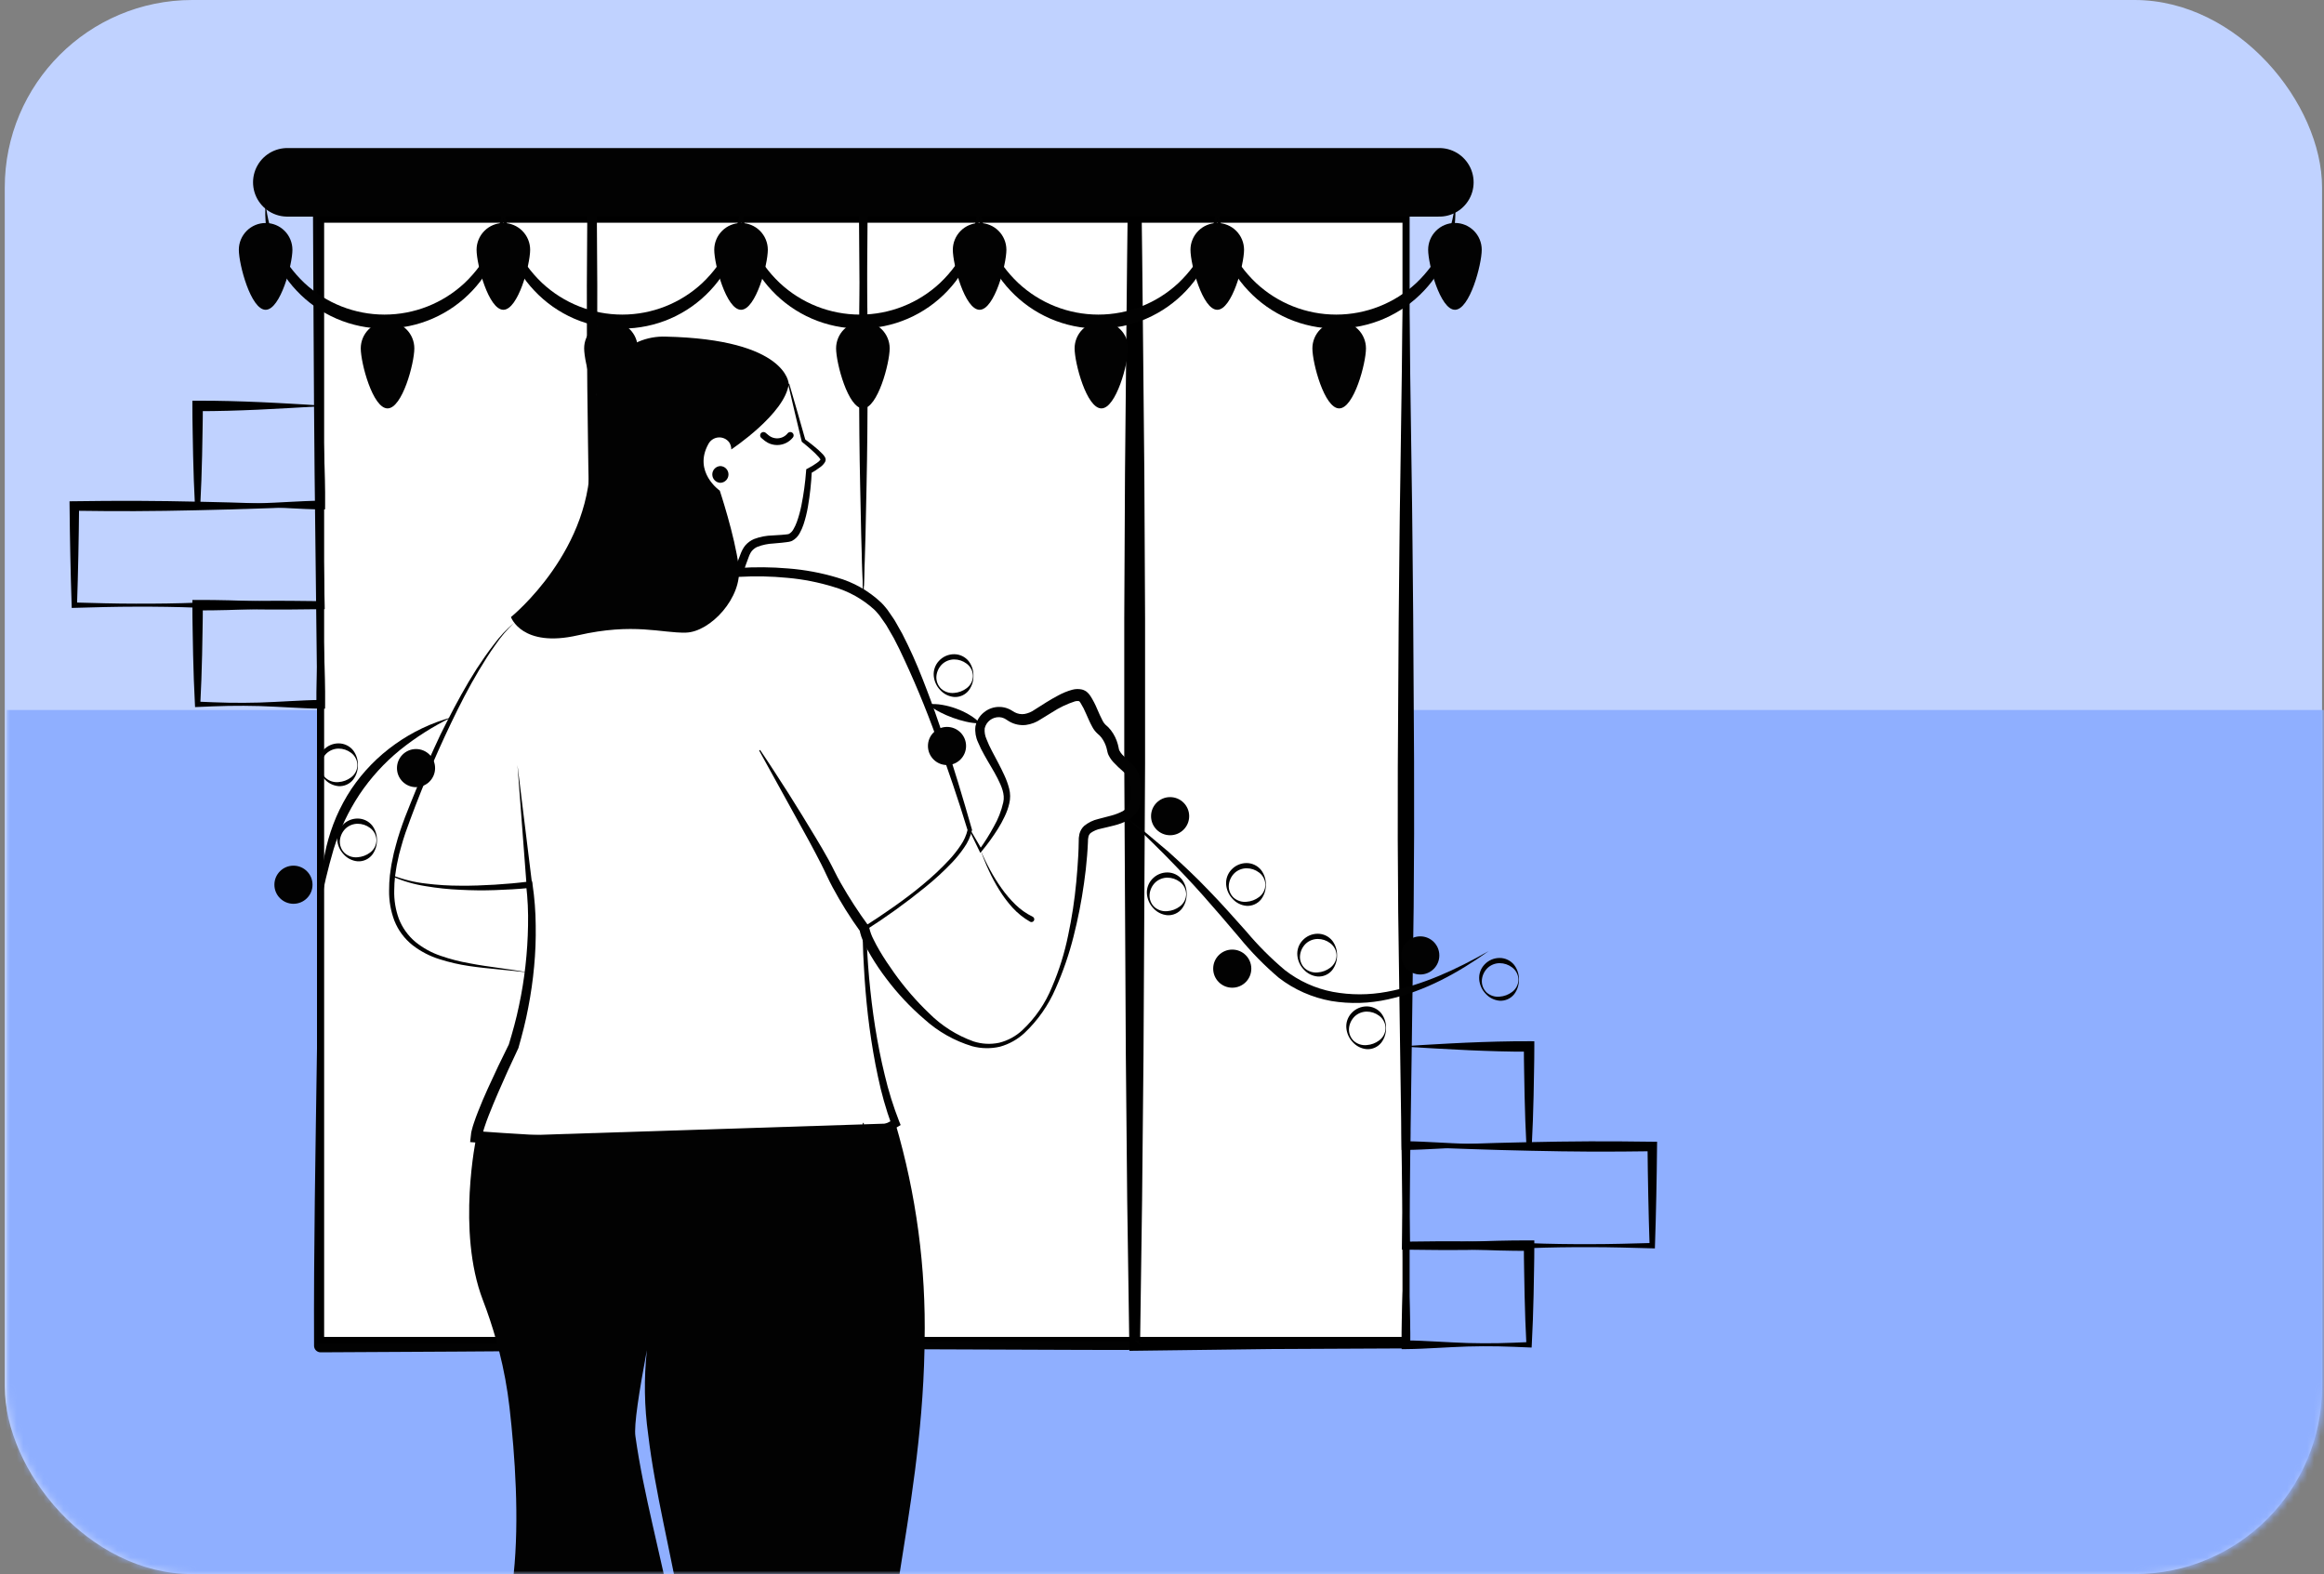 <svg width="347" height="235" viewBox="0 0 347 235" fill="none" xmlns="http://www.w3.org/2000/svg">
<rect x="0" y="0" width="347" height="235" fill="#808080" stroke="none"/>
<rect x="0.711" width="346" height="235" rx="28" fill="#C0D2FF"/>
<mask id="mask0_4697_21636" style="mask-type:alpha" maskUnits="userSpaceOnUse" x="0" y="0" width="347" height="235">
<rect x="0.996" width="346" height="235" rx="28" fill="#5906FF"/>
</mask>
<g mask="url(#mask0_4697_21636)">
<rect x="0.998" y="106" width="346" height="129" fill="#8FAFFF"/>
<path d="M88.732 182.534V182.592C88.761 184.106 88.79 185.627 88.827 187.14C88.9 190.138 88.944 193.143 88.981 196.141C88.586 195.87 88.191 195.593 87.811 195.3C87.847 192.58 87.891 189.86 87.957 187.14C87.993 185.517 88.03 183.901 88.059 182.278V182.241C88.125 179.28 88.191 176.326 88.278 173.365C88.282 173.336 88.296 173.309 88.317 173.289C88.338 173.269 88.366 173.257 88.396 173.255C88.423 173.258 88.449 173.27 88.468 173.29C88.487 173.311 88.498 173.337 88.498 173.365C88.593 176.421 88.671 179.478 88.732 182.534Z" fill="#020202"/>
<path d="M89.431 27.225L89.424 27.89L89.285 43.142C89.248 48.443 89.185 53.749 89.095 59.06C89.066 61.012 89.044 62.964 89.007 64.916C89 65.618 88.993 66.313 88.978 67.015C88.956 68.565 88.929 70.115 88.897 71.665C88.89 72.243 88.883 72.813 88.868 73.391C88.864 73.592 88.859 73.793 88.855 73.994C88.759 79.624 88.639 85.256 88.495 90.888C88.495 90.916 88.483 90.944 88.463 90.964C88.442 90.985 88.415 90.996 88.386 90.997C88.358 90.994 88.332 90.981 88.312 90.962C88.292 90.942 88.279 90.915 88.276 90.888C88.13 85.287 88.02 79.679 87.918 74.078C87.91 73.851 87.91 73.617 87.903 73.391C87.859 70.824 87.815 68.265 87.779 65.699C87.757 64.419 87.742 63.132 87.728 61.853C87.713 60.924 87.698 59.988 87.684 59.06C87.589 53.751 87.523 48.446 87.486 43.142L87.347 28.278C80.942 28.351 74.537 28.343 68.132 28.387H49.027C48.947 42.477 48.917 56.559 48.778 70.649L48.274 114.073C48.186 128.543 48.171 143.02 48.435 157.49C48.632 171.645 48.91 185.786 48.859 199.941L68.132 200.044L74.091 200.087L78.259 200.117L87.618 200.248H87.742C87.757 199.422 87.764 198.596 87.771 197.77C87.962 197.916 88.152 198.062 88.342 198.201C88.561 198.355 88.781 198.515 89.007 198.662C89.022 199.415 89.029 200.161 89.043 200.914C89.045 200.999 89.03 201.083 88.999 201.162C88.968 201.241 88.921 201.314 88.862 201.375C88.803 201.436 88.733 201.485 88.654 201.519C88.576 201.552 88.493 201.57 88.407 201.572H88.386L87.991 201.579L78.259 201.711L74.537 201.74L68.132 201.784L47.872 201.894C47.614 201.894 47.367 201.793 47.183 201.613C46.999 201.432 46.895 201.186 46.892 200.928V200.914C46.826 186.437 47.111 171.967 47.316 157.49C47.579 143.02 47.564 128.543 47.477 114.073L46.972 70.649C46.826 56.172 46.804 41.702 46.709 27.225C46.708 26.918 46.828 26.624 47.043 26.406C47.258 26.188 47.551 26.065 47.857 26.062H47.872L68.132 26.069C74.881 26.106 81.637 26.099 88.386 26.179H88.408C88.68 26.186 88.94 26.3 89.131 26.495C89.322 26.69 89.43 26.951 89.431 27.224V27.225Z" fill="#020202"/>
<path d="M209.941 32.718H47.865V200.125H209.941V32.718Z" fill="white" stroke="black" stroke-width="1.066"/>
<path d="M128.835 87.465C128.631 82.445 128.516 77.425 128.429 72.404C128.318 67.384 128.288 62.364 128.263 57.344C128.237 52.324 128.261 47.304 128.388 42.284C128.476 37.264 128.626 32.244 128.668 27.224L128.908 27.464C125.533 27.435 122.157 27.448 118.782 27.477C115.406 27.482 112.031 27.561 108.655 27.613L98.528 27.795L88.402 27.906L89.085 27.224L89.181 42.613C89.196 47.743 89.161 52.873 89.111 58.002C89.032 63.132 89.002 68.262 88.884 73.392C88.782 78.521 88.663 83.651 88.475 88.781C88.475 88.8 88.467 88.819 88.454 88.832C88.44 88.846 88.421 88.854 88.402 88.854C88.382 88.854 88.364 88.846 88.35 88.832C88.336 88.819 88.329 88.8 88.329 88.781C88.14 83.651 88.021 78.521 87.92 73.392C87.801 68.262 87.771 63.132 87.693 58.002C87.643 52.873 87.608 47.743 87.623 42.613L87.719 27.224V27.212C87.72 27.033 87.793 26.862 87.92 26.736C88.047 26.61 88.22 26.54 88.399 26.541H88.402L98.528 26.652L108.655 26.834C112.031 26.887 115.406 26.966 118.782 26.971C122.157 27 125.533 27.012 128.908 26.983C128.94 26.983 128.971 26.989 129 27C129.029 27.012 129.055 27.03 129.078 27.052C129.1 27.073 129.118 27.1 129.13 27.128C129.142 27.157 129.149 27.188 129.149 27.22V27.224C129.191 32.244 129.341 37.264 129.429 42.284C129.556 47.304 129.58 52.324 129.554 57.344C129.529 62.364 129.499 67.384 129.388 72.404C129.301 77.425 129.186 82.445 128.982 87.465C128.981 87.484 128.973 87.502 128.959 87.515C128.946 87.528 128.927 87.535 128.908 87.535C128.889 87.535 128.871 87.528 128.858 87.515C128.844 87.502 128.836 87.484 128.835 87.465L128.835 87.465Z" fill="#020202"/>
<path d="M93.373 201.195L92.489 200.779L91.641 200.289L91.377 200.142C90.639 200.135 89.9 200.135 89.162 200.142C89.155 199.682 89.155 199.221 89.147 198.761C89.102 198.731 89.058 198.7 89.016 198.665C88.789 198.519 88.57 198.358 88.35 198.205C88.16 198.066 87.97 197.92 87.78 197.773C87.734 197.745 87.69 197.714 87.648 197.678C87.641 198.541 87.641 199.397 87.626 200.252C87.626 200.472 87.619 200.698 87.619 200.918V200.925C87.62 201.058 87.655 201.189 87.722 201.304C87.788 201.42 87.884 201.516 87.999 201.583C88.114 201.653 88.245 201.691 88.38 201.693H88.394C90.398 201.707 92.394 201.7 94.397 201.678V201.671L93.373 201.195ZM88.986 196.143C89.027 196.177 89.071 196.207 89.118 196.231C89.111 195.814 89.103 195.405 89.096 194.988L88.965 189.058C88.899 186.901 88.826 184.751 88.738 182.594V182.536C88.665 180.759 88.577 178.968 88.467 177.191C88.467 177.183 88.466 177.174 88.462 177.166C88.459 177.158 88.454 177.151 88.448 177.145C88.442 177.138 88.435 177.134 88.427 177.13C88.419 177.127 88.41 177.125 88.401 177.125C88.382 177.124 88.363 177.13 88.348 177.142C88.333 177.154 88.323 177.172 88.321 177.191C88.219 178.873 88.131 180.562 88.065 182.243V182.28C87.97 184.539 87.897 186.799 87.824 189.058L87.692 194.988C87.692 195.061 87.692 195.134 87.685 195.207C87.729 195.236 87.773 195.273 87.817 195.302C88.197 195.595 88.592 195.872 88.986 196.143V196.143Z" fill="#020202"/>
<path d="M129.517 192.699L129.363 197.123L129.246 200.398L129.239 200.727L129.232 200.917V200.939C129.228 201.02 129.193 201.097 129.135 201.152C129.076 201.208 128.998 201.239 128.917 201.239C128.8 201.232 128.683 201.232 128.566 201.232C126.694 201.166 124.815 201.137 122.944 201.137C118.184 201.137 113.424 201.305 108.657 201.466C105.286 201.546 101.91 201.602 98.53 201.634L96.6 201.656C96.607 201.524 96.629 201.393 96.644 201.261C96.775 200.903 96.914 200.545 97.06 200.186C97.55 200.186 98.04 200.194 98.53 200.201C101.908 200.23 105.283 200.286 108.657 200.369C115.252 200.588 121.832 200.822 128.427 200.61C128.481 200.612 128.535 200.609 128.588 200.603L128.464 197.086L128.31 192.699C128.245 189.957 128.252 187.223 128.281 184.481C128.34 179.099 128.471 173.703 128.83 168.322C128.83 168.227 128.837 168.139 128.844 168.044C128.844 168.035 128.846 168.026 128.85 168.017C128.854 168.009 128.86 168.002 128.866 167.995C128.873 167.989 128.881 167.984 128.89 167.982C128.899 167.979 128.908 167.977 128.917 167.978C128.934 167.979 128.95 167.985 128.964 167.995C128.977 168.006 128.986 168.02 128.99 168.037V168.044C129.349 173.521 129.488 179.004 129.546 184.481C129.575 187.223 129.583 189.957 129.517 192.699Z" fill="#020202"/>
<path d="M128.971 167.705L129.228 184.295L129.385 200.885L128.898 200.398C135.65 200.32 142.403 200.318 149.155 200.288C155.908 200.274 162.66 200.211 169.412 200.239L168.766 200.885C168.77 186.41 168.949 171.936 169.084 157.461L169.19 135.749L169.121 114.037L168.794 70.613L168.639 27.189L169.412 27.961L149.155 27.935C142.403 27.931 135.651 27.908 128.898 27.866L129.575 27.189L129.354 57.657L129.191 72.891L128.971 88.124C128.971 88.144 128.964 88.162 128.95 88.176C128.936 88.19 128.917 88.197 128.898 88.197C128.879 88.197 128.86 88.19 128.846 88.176C128.833 88.162 128.825 88.144 128.825 88.124L128.605 72.89L128.442 57.657L128.221 27.189C128.22 27.1 128.237 27.013 128.27 26.931C128.303 26.849 128.352 26.775 128.414 26.712C128.476 26.649 128.55 26.599 128.631 26.564C128.713 26.53 128.8 26.512 128.888 26.511L128.898 26.511C135.65 26.458 142.403 26.435 149.155 26.442L169.412 26.416C169.513 26.416 169.613 26.435 169.707 26.474C169.801 26.512 169.886 26.568 169.957 26.64C170.029 26.711 170.086 26.796 170.125 26.889C170.164 26.982 170.184 27.082 170.185 27.183V27.189L170.031 70.613L169.703 114.037L169.634 135.749L169.74 157.461C169.875 171.936 170.055 186.41 170.058 200.885C170.058 201.057 169.99 201.221 169.869 201.342C169.748 201.463 169.584 201.532 169.412 201.532C162.66 201.559 155.907 201.496 149.155 201.483C142.403 201.453 135.65 201.45 128.898 201.372L128.888 201.372C128.825 201.372 128.762 201.358 128.704 201.334C128.646 201.309 128.593 201.273 128.549 201.228C128.504 201.182 128.469 201.129 128.446 201.07C128.422 201.011 128.41 200.948 128.411 200.885L128.569 184.295L128.825 167.705C128.825 167.685 128.833 167.667 128.846 167.653C128.86 167.639 128.879 167.632 128.898 167.632C128.917 167.632 128.936 167.639 128.95 167.653C128.964 167.667 128.971 167.685 128.971 167.705L128.971 167.705Z" fill="#020202"/>
<path d="M210.356 70.329L210.203 48.679L209.983 27.139L170.04 26.715L169.425 26.707C169.363 26.707 169.301 26.72 169.243 26.743C169.186 26.767 169.133 26.802 169.089 26.846C169.045 26.891 169.01 26.943 168.986 27.001C168.962 27.058 168.95 27.12 168.95 27.183V27.483L168.943 27.965L168.775 59.354V60.041L168.709 70.614L168.65 114.038L168.767 157.462L168.899 178.418V178.703L169.023 200.243L169.031 200.638V200.894C169.03 200.946 169.04 200.997 169.06 201.045C169.08 201.093 169.109 201.137 169.146 201.174C169.182 201.21 169.226 201.239 169.274 201.259C169.322 201.279 169.374 201.289 169.425 201.289H169.93L189.679 201.157L209.932 201.113C209.992 201.113 210.05 201.089 210.092 201.046C210.135 201.004 210.159 200.947 210.159 200.886C210.173 186.402 210.242 171.901 210.364 157.382L210.51 135.579L210.539 113.79L210.356 70.329ZM209.713 200.887V200.66H209.486L189.679 200.616L170.237 200.492H170.076L169.857 200.484H169.828V200.886L169.426 200.484H169.828V200.462L169.835 200.068L169.959 178.703V178.418L170.091 157.462L170.2 114.038L170.149 70.614L170.083 60.041V59.354L169.915 28.184L169.908 27.709V27.665L169.426 27.673L169.908 27.19V27.665H170.398L209.881 27.241L209.669 49.125L209.515 70.899L209.333 114.287L209.355 135.922L209.508 157.543C209.64 171.808 209.708 186.097 209.713 200.411V200.66H209.932L209.713 200.887Z" fill="#020202"/>
<path d="M211.136 113.539L211.004 91.751C210.924 84.519 210.887 77.251 210.763 70.064L210.456 48.487L210.032 27.123L189.91 26.647L169.415 26.26L168.472 26.245V26.413L168.457 27.225C168.45 27.474 168.45 27.715 168.443 27.963C168.311 34.946 168.26 41.943 168.187 48.926L167.975 70.634L167.865 92.335V114.044L168.099 157.446L168.304 179.154L168.611 200.241L168.618 200.855L168.626 201.528V201.667L169.415 201.66L189.669 201.404L209.922 201.309L210.376 201.302V200.855C210.368 193.61 210.4 186.359 210.47 179.103L210.778 157.285L211.077 135.401L211.143 124.456L211.136 113.539ZM170.219 200.855L169.847 200.483L169.817 200.461L169.415 200.059L169.825 200.066H170.234L170.527 179.154L170.739 157.446L170.973 114.044V92.335L170.863 70.634L170.651 48.926C170.578 42.009 170.527 35.085 170.395 28.168L170.19 28.175L169.905 28.183L169.415 28.19L169.898 27.707L169.942 27.664L170.19 27.415L170.381 27.225C170.381 27.371 170.388 27.517 170.388 27.664C170.395 27.832 170.395 28 170.395 28.168L189.435 27.802L209.82 27.327L209.396 49.372L209.089 71.205C208.957 78.48 208.928 85.689 208.84 92.92L208.708 114.541L208.701 125.326L208.767 136.089L209.067 157.614L209.381 179.206C209.461 186.269 209.493 193.337 209.476 200.41H209.922L209.703 200.629L209.673 200.658L209.476 200.855V200.41L189.669 200.314L170.234 200.066L170.227 200.49L170.219 200.855Z" fill="black"/>
<path d="M117.766 57.309C117.766 57.309 117.584 50.657 99.384 50.255C97.991 50.206 96.605 50.465 95.324 51.013C94.043 51.56 92.898 52.383 91.97 53.424C89.813 55.921 87.745 60.235 88.098 67.501C88.804 82.032 76.291 92.124 76.291 92.124C76.291 92.124 77.906 96.766 86.281 94.848C94.657 92.931 98.795 94.546 102.427 94.445C106.06 94.344 110.904 89.197 110.299 84.555C109.693 79.913 107.473 73.253 107.473 73.253C107.473 73.253 103.465 70.472 105.759 66.308C105.902 66.029 106.113 65.79 106.374 65.615C106.634 65.44 106.935 65.334 107.248 65.308C107.56 65.281 107.875 65.335 108.161 65.464C108.447 65.593 108.695 65.792 108.883 66.044C109.088 66.356 109.195 66.723 109.189 67.097C109.189 67.097 117.262 61.749 117.766 57.309Z" fill="#020202"/>
<path d="M107.562 72.083C107.887 72.071 108.194 71.935 108.42 71.701C108.645 71.468 108.771 71.156 108.771 70.831C108.771 70.507 108.645 70.195 108.42 69.961C108.194 69.728 107.887 69.591 107.562 69.58C107.238 69.591 106.931 69.728 106.705 69.961C106.48 70.195 106.354 70.507 106.354 70.831C106.354 71.156 106.48 71.468 106.705 71.701C106.931 71.935 107.238 72.071 107.562 72.083Z" fill="#020202"/>
<path d="M76.771 92.967C75.7 93.994 74.74 95.131 73.906 96.359C73.04 97.562 72.263 98.826 71.499 100.095C69.976 102.638 68.628 105.282 67.346 107.955C64.786 113.3 62.51 118.778 60.528 124.363C60.301 125.064 60.062 125.762 59.883 126.474L59.592 127.538L59.36 128.613C59.184 129.327 59.111 130.055 58.991 130.777C58.908 131.5 58.865 132.227 58.862 132.955C58.827 134.397 59.065 135.834 59.562 137.189C60.084 138.523 60.934 139.705 62.032 140.626C63.162 141.542 64.448 142.248 65.828 142.709C67.221 143.19 68.65 143.559 70.102 143.812C73.007 144.384 75.985 144.622 78.903 145.203C75.956 144.81 72.988 144.656 70.033 144.219C68.548 144.002 67.084 143.665 65.654 143.211C64.197 142.764 62.831 142.058 61.623 141.127C60.403 140.166 59.458 138.9 58.886 137.456C58.342 136.019 58.075 134.493 58.097 132.957C58.094 132.199 58.132 131.441 58.212 130.687C58.328 129.942 58.4 129.186 58.573 128.454L58.802 127.348L59.089 126.259C59.267 125.528 59.502 124.816 59.729 124.102C60.2 122.68 60.74 121.279 61.306 119.906C61.873 118.529 62.411 117.141 63.016 115.779C63.608 114.413 64.189 113.042 64.826 111.694L65.766 109.668L66.769 107.67C68.127 105.019 69.545 102.394 71.151 99.88C71.972 98.635 72.807 97.399 73.729 96.226C74.612 95.025 75.633 93.931 76.771 92.967Z" fill="#020202"/>
<path d="M117.84 57.284C118.666 60.087 119.464 62.901 120.265 65.718L120.156 65.551C120.626 65.896 121.083 66.247 121.534 66.615C121.999 66.983 122.438 67.382 122.848 67.811C122.965 67.934 123.068 68.07 123.155 68.216C123.184 68.261 123.208 68.307 123.228 68.356C123.253 68.429 123.27 68.504 123.282 68.58C123.285 68.719 123.252 68.856 123.185 68.978C123.007 69.273 122.77 69.529 122.489 69.729C122.013 70.091 121.509 70.416 120.984 70.702L121.211 70.348C121.129 72.125 120.937 73.895 120.634 75.648C120.481 76.539 120.264 77.419 119.983 78.279C119.834 78.729 119.644 79.164 119.414 79.579C119.159 80.075 118.759 80.482 118.268 80.746C118.121 80.81 117.967 80.858 117.81 80.887L117.468 80.938C117.241 80.972 117.016 80.995 116.792 81.02L115.475 81.14C114.666 81.179 113.868 81.343 113.11 81.628C112.792 81.762 112.509 81.968 112.282 82.229C112.173 82.359 112.08 82.502 112.007 82.656L111.892 82.896L111.774 83.2C111.619 83.605 111.467 84.011 111.326 84.415L111.129 85.017L111.046 85.307L111.014 85.441L111.004 85.493L111.001 85.508C111.001 85.499 111.002 85.538 111.003 85.448L110.287 84.8C112.747 84.633 115.216 84.655 117.672 84.867C120.145 85.056 122.59 85.51 124.966 86.222C127.425 86.914 129.68 88.188 131.542 89.936C131.777 90.161 131.997 90.401 132.2 90.655C132.41 90.896 132.602 91.152 132.774 91.422C133.114 91.948 133.52 92.45 133.803 92.997L134.717 94.614L135.538 96.264C136.609 98.471 137.527 100.735 138.389 103.012C139.266 105.285 140.056 107.586 140.84 109.887C142.387 114.497 143.783 119.146 145.117 123.82L145.139 123.897L145.124 123.967C144.903 124.901 144.502 125.783 143.943 126.563C143.416 127.33 142.831 128.054 142.193 128.73C140.924 130.063 139.568 131.311 138.133 132.464C135.287 134.777 132.309 136.923 129.214 138.892L129.353 138.637L129.499 142.321C129.582 143.547 129.647 144.774 129.769 145.996C129.995 148.442 130.281 150.882 130.667 153.305C131.054 155.727 131.519 158.136 132.104 160.512C132.662 162.877 133.387 165.199 134.273 167.462L134.479 167.964L134.044 168.224C131.582 169.695 128.923 170.178 126.311 170.644C123.686 171.078 121.052 171.337 118.417 171.524C113.147 171.883 107.876 171.969 102.61 171.952C97.344 171.93 92.082 171.812 86.827 171.548C81.57 171.298 76.324 170.983 71.069 170.574L70.196 170.506L70.285 169.724L70.353 169.124C70.382 168.931 70.431 168.789 70.47 168.619C70.547 168.283 70.65 167.988 70.748 167.683C70.948 167.078 71.164 166.494 71.393 165.918C71.844 164.761 72.33 163.631 72.839 162.512C73.851 160.271 74.909 158.066 76.004 155.867L75.96 155.978C76.541 154.056 77.089 152.12 77.489 150.149C77.911 148.181 78.233 146.194 78.455 144.194C78.682 142.194 78.807 140.182 78.842 138.169C78.887 136.163 78.793 134.157 78.56 132.164L79.095 132.563C77.358 132.737 75.636 132.833 73.903 132.889C72.174 132.949 70.443 132.932 68.711 132.84C66.979 132.767 65.254 132.586 63.545 132.296C61.829 132.032 60.154 131.544 58.565 130.845L58.634 130.692C60.231 131.313 61.901 131.723 63.604 131.911C65.304 132.124 67.016 132.23 68.729 132.228C70.442 132.248 72.156 132.178 73.867 132.078C75.575 131.972 77.291 131.825 78.976 131.605L79.439 131.545L79.511 132.005C79.814 134.046 79.973 136.105 79.988 138.168C80.023 140.224 79.943 142.279 79.749 144.326C79.559 146.373 79.267 148.41 78.873 150.429C78.5 152.453 77.976 154.445 77.415 156.426L77.402 156.472L77.371 156.538C76.328 158.731 75.313 160.95 74.354 163.179C73.879 164.296 73.401 165.411 72.968 166.532C72.748 167.091 72.543 167.654 72.362 168.209C72.275 168.486 72.177 168.768 72.121 169.029C72.093 169.157 72.044 169.307 72.031 169.416C72.021 169.519 72.007 169.621 71.99 169.724L71.205 168.875C76.425 169.261 81.669 169.555 86.906 169.784C92.146 169.993 97.385 170.204 102.625 170.272C107.863 170.342 113.104 170.309 118.32 170.006C120.926 169.859 123.53 169.655 126.096 169.275C128.635 168.888 131.264 168.389 133.362 167.189L133.133 167.95C132.281 165.601 131.598 163.194 131.09 160.747C130.563 158.323 130.161 155.879 129.824 153.428C129.493 150.976 129.262 148.514 129.092 146.05C129.001 144.818 128.964 143.583 128.885 142.351L128.769 138.65L128.764 138.484L128.908 138.395C130.45 137.437 131.969 136.421 133.455 135.37C134.942 134.317 136.406 133.231 137.799 132.059C139.2 130.906 140.523 129.661 141.759 128.332C142.369 127.672 142.926 126.966 143.426 126.22C143.927 125.506 144.286 124.703 144.483 123.853L144.49 124C143.085 119.368 141.513 114.779 139.854 110.233C138.222 105.691 136.36 101.236 134.274 96.883L133.461 95.283L132.571 93.741C132.292 93.211 131.919 92.772 131.599 92.282C131.445 92.04 131.271 91.812 131.08 91.598C130.903 91.379 130.711 91.173 130.505 90.981C128.786 89.428 126.738 88.285 124.514 87.637C122.247 86.932 119.91 86.472 117.544 86.266C115.169 86.035 112.779 85.987 110.396 86.12L109.664 86.163L109.679 85.471C109.678 85.424 109.682 85.377 109.689 85.33L109.7 85.263L109.722 85.155L109.769 84.969L109.87 84.626L110.091 83.979C110.243 83.555 110.404 83.14 110.568 82.727L110.692 82.418L110.862 82.064C110.984 81.824 111.134 81.6 111.309 81.395C111.663 80.993 112.104 80.677 112.598 80.47C113.488 80.135 114.428 79.955 115.378 79.936L116.688 79.853C116.9 79.835 117.114 79.819 117.321 79.794L117.632 79.755C117.69 79.746 117.748 79.73 117.803 79.709C118.085 79.546 118.315 79.307 118.467 79.019C118.671 78.669 118.843 78.302 118.98 77.921C119.266 77.118 119.493 76.294 119.659 75.458C120 73.756 120.235 72.034 120.362 70.303L120.381 70.057L120.589 69.949C121.08 69.698 121.552 69.412 122.001 69.091C122.193 68.964 122.363 68.805 122.503 68.622C122.529 68.583 122.513 68.601 122.522 68.612C122.516 68.618 122.517 68.625 122.523 68.627C122.516 68.61 122.507 68.593 122.497 68.577C122.439 68.474 122.371 68.378 122.293 68.29C121.925 67.873 121.529 67.481 121.106 67.118C120.683 66.741 120.244 66.372 119.802 66.018L119.717 65.95L119.693 65.85C119.013 63.016 118.332 60.18 117.678 57.331L117.84 57.284Z" fill="#020202"/>
<path d="M113.998 65L114.43 65.36C115.511 66.26 117.12 66.098 117.998 65V65" stroke="black" stroke-linecap="round"/>
<path d="M77.264 114.218L79.456 132.042L78.619 132.126L77.264 114.218Z" fill="#020202"/>
<path d="M113.493 111.961C114.942 114.096 116.323 116.272 117.723 118.439C119.102 120.617 120.448 122.817 121.781 125.029C122.441 126.139 123.109 127.243 123.731 128.389C124.37 129.559 124.884 130.706 125.517 131.803C126.773 134.014 128.157 136.151 129.662 138.201L129.771 138.349L129.806 138.578C129.938 139.15 130.142 139.703 130.413 140.224C130.7 140.804 131.002 141.384 131.343 141.95C132.011 143.087 132.755 144.19 133.527 145.271C135.071 147.436 136.816 149.451 138.739 151.289C140.609 153.155 142.87 154.585 145.358 155.476C146.596 155.877 147.918 155.945 149.192 155.675C150.465 155.357 151.638 154.726 152.605 153.838C154.562 152.017 156.094 149.788 157.093 147.309C158.149 144.842 158.95 142.274 159.485 139.644C160.046 137.019 160.451 134.363 160.699 131.69C160.824 130.354 160.928 129.017 161 127.681C161.034 127.014 161.058 126.344 161.065 125.685C161.048 125.29 161.083 124.895 161.169 124.509C161.284 124.052 161.526 123.637 161.866 123.311C162.481 122.806 163.204 122.45 163.98 122.272L165.939 121.759C166.534 121.602 167.11 121.379 167.655 121.094C168.091 120.848 168.424 120.455 168.594 119.985C168.93 118.849 168.917 117.639 168.557 116.511C168.493 116.256 168.405 116.009 168.294 115.771C168.128 115.578 167.948 115.397 167.755 115.23C167.218 114.77 166.707 114.281 166.223 113.766C165.935 113.452 165.695 113.096 165.51 112.712C165.452 112.594 165.408 112.47 165.378 112.342L165.329 112.144L165.308 112.039C165.281 111.899 165.245 111.76 165.205 111.622C165.051 111.08 164.798 110.572 164.46 110.121C164.296 109.907 164.105 109.714 163.893 109.548C163.557 109.246 163.278 108.886 163.072 108.484C162.708 107.819 162.449 107.185 162.175 106.577C161.938 106.003 161.654 105.45 161.325 104.923C161.26 104.831 161.139 104.67 161.152 104.707C161.154 104.696 161.147 104.689 161.132 104.691C161.121 104.688 161.121 104.669 161.083 104.672C160.888 104.641 160.688 104.653 160.498 104.709C159.3 105.098 158.159 105.644 157.105 106.332L155.392 107.384C154.73 107.835 153.971 108.126 153.177 108.232C152.332 108.327 151.479 108.153 150.739 107.734C150.571 107.644 150.363 107.501 150.252 107.425C150.153 107.355 150.047 107.295 149.936 107.246C149.713 107.143 149.472 107.083 149.227 107.069C148.723 107.046 148.226 107.2 147.824 107.505C147.422 107.81 147.139 108.247 147.025 108.739C146.974 109.286 147.066 109.837 147.293 110.337C147.525 110.942 147.795 111.532 148.101 112.104C148.715 113.284 149.381 114.469 149.956 115.735C150.258 116.377 150.5 117.045 150.679 117.732C150.868 118.459 150.875 119.222 150.698 119.952C150.538 120.642 150.298 121.311 149.984 121.946C149.69 122.57 149.358 123.176 148.989 123.759C148.263 124.916 147.461 126.023 146.588 127.074L146.372 127.334L146.23 127.041L144.731 123.952L144.88 123.873L146.61 126.839L146.252 126.806C147.036 125.722 147.748 124.587 148.384 123.409C149.037 122.276 149.515 121.051 149.802 119.776C150.071 118.567 149.542 117.395 148.955 116.215C148.362 115.043 147.624 113.914 146.964 112.712C146.614 112.102 146.303 111.471 146.033 110.821C145.688 110.09 145.552 109.277 145.64 108.473C145.794 107.632 146.249 106.876 146.92 106.346C147.587 105.798 148.431 105.511 149.294 105.539C149.726 105.552 150.151 105.643 150.55 105.81C150.75 105.892 150.942 105.993 151.123 106.111C151.244 106.192 151.369 106.267 151.498 106.335C151.949 106.577 152.465 106.667 152.972 106.593C153.518 106.494 154.035 106.274 154.485 105.951L156.212 104.858C156.796 104.498 157.393 104.145 158.021 103.817C158.678 103.457 159.374 103.175 160.095 102.976C160.558 102.848 161.045 102.833 161.514 102.932C161.663 102.962 161.806 103.015 161.939 103.087C162.086 103.149 162.22 103.239 162.334 103.35C162.519 103.512 162.679 103.699 162.812 103.906C163.203 104.523 163.54 105.173 163.819 105.848C164.096 106.473 164.353 107.09 164.638 107.611C164.739 107.812 164.87 107.997 165.026 108.16C165.343 108.414 165.629 108.705 165.876 109.027C166.356 109.657 166.707 110.375 166.911 111.14C166.962 111.327 167.007 111.517 167.041 111.708L167.067 111.852L167.082 111.9C167.087 111.937 167.099 111.973 167.118 112.006C167.228 112.23 167.368 112.438 167.534 112.624C167.97 113.099 168.43 113.551 168.913 113.978C169.231 114.254 169.512 114.569 169.75 114.917C169.937 115.286 170.079 115.676 170.172 116.08C170.36 116.798 170.461 117.537 170.474 118.28C170.498 119.067 170.365 119.85 170.082 120.584C169.763 121.39 169.171 122.058 168.409 122.471C167.753 122.806 167.061 123.064 166.346 123.241C165.664 123.422 164.995 123.558 164.374 123.714C163.824 123.819 163.302 124.04 162.845 124.362C162.69 124.501 162.579 124.682 162.525 124.882C162.461 125.155 162.433 125.435 162.442 125.715C162.414 126.407 162.37 127.087 162.315 127.768C162.208 129.128 162.057 130.481 161.861 131.828C161.485 134.524 160.96 137.197 160.288 139.835C159.621 142.477 158.731 145.058 157.628 147.55C156.544 150.076 154.951 152.352 152.95 154.237C151.92 155.186 150.681 155.878 149.333 156.258C147.958 156.583 146.525 156.562 145.16 156.196C142.497 155.392 140.047 154.004 137.987 152.134C135.901 150.343 134.015 148.331 132.361 146.133C131.524 145.04 130.752 143.898 130.049 142.714C129.69 142.124 129.363 141.508 129.049 140.878C128.699 140.197 128.454 139.468 128.32 138.714L128.464 139.091C126.934 136.975 125.548 134.76 124.313 132.459C123.687 131.307 123.173 130.087 122.604 128.982C122.026 127.848 121.425 126.709 120.813 125.58L113.35 112.049L113.493 111.961Z" fill="#020202"/>
<path d="M146.424 126.938C146.839 127.941 147.309 128.921 147.832 129.871C148.346 130.822 148.918 131.74 149.546 132.62C150.163 133.495 150.86 134.311 151.627 135.059C152.377 135.787 153.238 136.393 154.177 136.854L154.189 136.859C154.239 136.883 154.284 136.916 154.321 136.957C154.358 136.998 154.387 137.045 154.406 137.097C154.425 137.149 154.433 137.204 154.43 137.26C154.428 137.315 154.415 137.369 154.391 137.419C154.368 137.469 154.335 137.514 154.294 137.551C154.253 137.589 154.205 137.617 154.153 137.636C154.101 137.655 154.046 137.663 153.991 137.661C153.936 137.658 153.881 137.645 153.831 137.621L153.807 137.609C152.824 137.05 151.936 136.338 151.176 135.5C150.436 134.681 149.773 133.795 149.196 132.853C148.62 131.924 148.101 130.96 147.644 129.966C147.182 128.98 146.774 127.97 146.424 126.938Z" fill="#020202"/>
<path d="M138.051 200.328C138.051 200.701 138.044 201.074 138.037 201.439C137.789 214.258 135.748 225.772 134.31 235H100.628C100.111 232.408 99.561 229.829 99.036 227.25C98.152 222.899 97.303 218.549 96.784 214.176C96.202 210.026 96.133 205.819 96.58 201.651C96.581 201.63 96.582 201.608 96.584 201.586C95.446 207.645 94.624 212.829 94.876 214.425C95.497 218.878 96.448 223.25 97.428 227.593C97.986 230.066 98.563 232.533 99.109 235H76.698C77.552 226.8 76.904 217.326 76.07 210.067C75.746 207.26 75.234 204.477 74.535 201.739C74.396 201.183 74.25 200.635 74.089 200.087C73.518 198.061 72.856 196.065 72.1 194.098C68.144 183.796 71.127 169.721 71.127 169.721L128.817 167.864L128.963 167.857L133.694 167.703C136.812 178.29 138.282 189.294 138.051 200.328Z" fill="#020202"/>
<path d="M168.014 121.853C170.199 123.56 172.326 125.335 174.437 127.144C176.501 129.002 178.54 130.898 180.456 132.913C182.401 134.902 184.236 136.994 186.08 139.052C187.83 141.139 189.758 143.072 191.842 144.826C193.946 146.465 196.409 147.581 199.029 148.082C201.679 148.569 204.397 148.566 207.047 148.073C212.401 147.095 217.469 144.722 222.275 141.99C217.776 145.195 212.81 147.977 207.265 149.193C204.477 149.823 201.593 149.908 198.773 149.443C195.923 148.933 193.238 147.745 190.944 145.979C188.798 144.156 186.822 142.142 185.041 139.961C183.249 137.842 181.454 135.751 179.624 133.687C177.795 131.623 175.883 129.634 173.949 127.662C172.965 126.693 172.001 125.701 170.997 124.748C169.993 123.795 168.998 122.831 168.014 121.853Z" fill="#020202"/>
<path d="M138.553 105.146C139.275 105.075 140.003 105.106 140.716 105.237C141.409 105.357 142.089 105.539 142.749 105.78C143.411 106.018 144.049 106.316 144.656 106.67C145.287 107.029 145.864 107.475 146.37 107.996C145.65 107.992 144.934 107.906 144.234 107.74C143.56 107.587 142.897 107.391 142.249 107.153C141.6 106.917 140.967 106.64 140.353 106.324C139.711 106 139.107 105.605 138.553 105.146Z" fill="#020202"/>
<path d="M47.71 135.67C47.686 132.562 48.026 129.462 48.724 126.434C49.095 124.907 49.589 123.414 50.202 121.968C50.83 120.52 51.582 119.129 52.45 117.81C54.214 115.19 56.439 112.911 59.017 111.086C61.562 109.276 64.404 107.926 67.414 107.096C64.67 108.432 62.085 110.072 59.706 111.985C57.376 113.886 55.34 116.122 53.666 118.621C52.009 121.133 50.715 123.868 49.823 126.743C48.961 129.679 48.255 132.659 47.71 135.67Z" fill="#020202"/>
<path d="M56.282 125.439C56.294 126.222 56.045 126.987 55.574 127.613C55.316 127.938 54.984 128.197 54.606 128.366C54.227 128.536 53.813 128.613 53.399 128.589C52.592 128.518 51.842 128.141 51.303 127.535C50.759 126.963 50.424 126.225 50.353 125.439C50.317 125.028 50.368 124.614 50.505 124.225C50.641 123.836 50.859 123.481 51.144 123.183C51.432 122.873 51.781 122.626 52.169 122.457C52.557 122.288 52.976 122.202 53.399 122.203C53.819 122.203 54.233 122.298 54.611 122.48C54.989 122.663 55.321 122.928 55.582 123.256C56.052 123.885 56.298 124.653 56.282 125.439ZM56.209 125.439C56.202 125.078 56.111 124.723 55.943 124.403C55.775 124.083 55.535 123.807 55.242 123.596C54.711 123.197 54.064 122.981 53.399 122.983C52.745 122.986 52.115 123.23 51.63 123.669C51.136 124.136 50.825 124.763 50.754 125.439C50.718 125.794 50.764 126.152 50.889 126.486C51.013 126.82 51.212 127.122 51.471 127.367C51.733 127.597 52.039 127.77 52.371 127.876C52.703 127.981 53.053 128.017 53.399 127.98C54.07 127.932 54.712 127.692 55.25 127.289C55.542 127.076 55.781 126.798 55.948 126.477C56.114 126.156 56.204 125.8 56.209 125.439H56.209Z" fill="#020202"/>
<path d="M145.348 100.906C145.361 101.689 145.111 102.455 144.64 103.081C144.383 103.406 144.051 103.664 143.672 103.834C143.294 104.004 142.88 104.08 142.466 104.056C141.658 103.985 140.908 103.608 140.369 103.002C139.826 102.43 139.491 101.692 139.419 100.906C139.383 100.495 139.435 100.082 139.571 99.693C139.708 99.304 139.925 98.948 140.21 98.65C140.498 98.34 140.847 98.093 141.235 97.924C141.624 97.756 142.042 97.669 142.466 97.67C142.885 97.67 143.299 97.765 143.677 97.948C144.055 98.13 144.387 98.395 144.648 98.723C145.118 99.353 145.365 100.121 145.348 100.906ZM145.275 100.906C145.268 100.545 145.177 100.19 145.009 99.871C144.841 99.551 144.601 99.275 144.308 99.064C143.777 98.664 143.13 98.449 142.466 98.45C141.811 98.453 141.182 98.698 140.696 99.137C140.203 99.603 139.892 100.23 139.82 100.906C139.785 101.261 139.831 101.619 139.955 101.953C140.079 102.288 140.278 102.589 140.537 102.835C140.799 103.064 141.105 103.237 141.437 103.343C141.769 103.448 142.119 103.484 142.466 103.448C143.136 103.399 143.778 103.159 144.316 102.756C144.609 102.543 144.848 102.265 145.014 101.944C145.181 101.623 145.27 101.268 145.275 100.906Z" fill="#020202"/>
<path d="M177.18 133.486C177.192 134.269 176.943 135.035 176.472 135.661C176.215 135.986 175.882 136.244 175.504 136.414C175.126 136.584 174.712 136.66 174.298 136.636C173.49 136.565 172.74 136.188 172.201 135.582C171.658 135.011 171.323 134.272 171.252 133.486C171.215 133.075 171.267 132.662 171.403 132.273C171.54 131.884 171.757 131.528 172.042 131.23C172.33 130.92 172.679 130.673 173.067 130.504C173.456 130.336 173.875 130.249 174.298 130.25C174.717 130.25 175.131 130.345 175.509 130.528C175.887 130.71 176.219 130.975 176.48 131.303C176.95 131.933 177.197 132.701 177.18 133.486ZM177.107 133.486C177.1 133.125 177.009 132.77 176.841 132.451C176.673 132.131 176.433 131.855 176.14 131.644C175.609 131.244 174.962 131.029 174.298 131.03C173.644 131.033 173.013 131.278 172.528 131.717C172.034 132.183 171.724 132.811 171.652 133.486C171.616 133.841 171.663 134.199 171.787 134.533C171.911 134.868 172.11 135.169 172.369 135.415C172.631 135.644 172.937 135.817 173.269 135.923C173.601 136.028 173.951 136.064 174.298 136.028C174.968 135.98 175.61 135.739 176.148 135.336C176.441 135.124 176.68 134.846 176.846 134.524C177.013 134.203 177.102 133.848 177.107 133.486Z" fill="#020202"/>
<path d="M189.009 132.086C189.021 132.87 188.772 133.635 188.301 134.261C188.043 134.586 187.711 134.844 187.332 135.014C186.954 135.184 186.54 135.26 186.126 135.236C185.318 135.166 184.568 134.788 184.03 134.182C183.486 133.611 183.151 132.872 183.08 132.086C183.043 131.676 183.095 131.262 183.231 130.873C183.368 130.484 183.586 130.129 183.87 129.83C184.158 129.52 184.507 129.273 184.896 129.105C185.284 128.936 185.703 128.849 186.126 128.85C186.545 128.85 186.96 128.945 187.337 129.128C187.715 129.31 188.047 129.575 188.308 129.903C188.778 130.533 189.025 131.301 189.009 132.086ZM188.935 132.086C188.928 131.725 188.837 131.371 188.669 131.051C188.501 130.731 188.261 130.455 187.968 130.244C187.437 129.844 186.79 129.629 186.126 129.63C185.472 129.633 184.842 129.878 184.356 130.317C183.863 130.783 183.552 131.411 183.48 132.086C183.445 132.441 183.491 132.799 183.615 133.134C183.74 133.468 183.939 133.769 184.197 134.015C184.459 134.244 184.766 134.418 185.097 134.523C185.429 134.629 185.78 134.664 186.126 134.628C186.796 134.58 187.438 134.34 187.976 133.936C188.269 133.724 188.508 133.446 188.674 133.124C188.841 132.803 188.93 132.448 188.935 132.086H188.935Z" fill="#020202"/>
<path d="M206.954 153.483C206.966 154.266 206.717 155.032 206.246 155.658C205.988 155.983 205.656 156.241 205.278 156.411C204.899 156.581 204.485 156.657 204.071 156.633C203.264 156.563 202.514 156.185 201.975 155.579C201.431 155.008 201.096 154.269 201.025 153.483C200.989 153.073 201.04 152.659 201.177 152.27C201.313 151.881 201.531 151.526 201.816 151.227C202.104 150.917 202.453 150.67 202.841 150.501C203.229 150.333 203.648 150.246 204.071 150.247C204.491 150.247 204.905 150.342 205.283 150.525C205.661 150.707 205.993 150.972 206.254 151.3C206.724 151.93 206.97 152.698 206.954 153.483ZM206.881 153.483C206.874 153.122 206.783 152.767 206.615 152.448C206.447 152.128 206.207 151.852 205.914 151.641C205.383 151.241 204.736 151.026 204.071 151.027C203.417 151.03 202.787 151.275 202.302 151.714C201.808 152.18 201.497 152.808 201.425 153.483C201.39 153.838 201.436 154.196 201.561 154.53C201.685 154.865 201.884 155.166 202.143 155.412C202.404 155.641 202.711 155.814 203.043 155.92C203.375 156.026 203.725 156.061 204.071 156.025C204.742 155.977 205.384 155.736 205.921 155.333C206.214 155.121 206.453 154.843 206.62 154.521C206.786 154.2 206.875 153.845 206.881 153.483Z" fill="#020202"/>
<path d="M226.794 146.252C226.806 147.036 226.557 147.801 226.086 148.427C225.828 148.752 225.496 149.01 225.117 149.18C224.739 149.35 224.325 149.426 223.911 149.403C223.103 149.332 222.353 148.954 221.815 148.348C221.271 147.777 220.936 147.038 220.865 146.252C220.828 145.842 220.88 145.428 221.017 145.039C221.153 144.65 221.371 144.295 221.655 143.996C221.943 143.686 222.293 143.439 222.681 143.27C223.069 143.102 223.488 143.015 223.911 143.016C224.331 143.016 224.745 143.111 225.123 143.294C225.5 143.476 225.832 143.741 226.094 144.07C226.563 144.699 226.81 145.467 226.794 146.252ZM226.721 146.252C226.713 145.891 226.622 145.537 226.454 145.217C226.287 144.897 226.046 144.621 225.753 144.41C225.222 144.01 224.575 143.795 223.911 143.796C223.257 143.799 222.627 144.044 222.142 144.483C221.648 144.949 221.337 145.577 221.265 146.252C221.23 146.607 221.276 146.965 221.4 147.3C221.525 147.634 221.724 147.935 221.982 148.181C222.244 148.411 222.551 148.584 222.883 148.689C223.214 148.795 223.565 148.83 223.911 148.794C224.581 148.746 225.224 148.506 225.761 148.102C226.054 147.89 226.293 147.612 226.459 147.291C226.626 146.969 226.715 146.614 226.721 146.252Z" fill="#020202"/>
<path d="M53.438 114.217C53.45 115.001 53.201 115.766 52.73 116.392C52.472 116.717 52.14 116.975 51.762 117.145C51.383 117.315 50.97 117.391 50.556 117.368C49.748 117.297 48.998 116.92 48.459 116.314C47.915 115.742 47.581 115.003 47.509 114.217C47.473 113.807 47.525 113.393 47.661 113.004C47.797 112.615 48.015 112.26 48.3 111.962C48.588 111.652 48.937 111.405 49.325 111.236C49.713 111.067 50.132 110.981 50.556 110.981C50.975 110.982 51.389 111.077 51.767 111.259C52.145 111.441 52.477 111.707 52.738 112.035C53.208 112.664 53.454 113.432 53.438 114.217ZM53.365 114.217C53.358 113.856 53.267 113.502 53.099 113.182C52.931 112.862 52.691 112.586 52.398 112.375C51.867 111.976 51.22 111.76 50.556 111.761C49.901 111.765 49.271 112.009 48.786 112.448C48.292 112.914 47.981 113.542 47.91 114.217C47.874 114.572 47.92 114.931 48.045 115.265C48.169 115.599 48.368 115.901 48.627 116.146C48.889 116.376 49.195 116.549 49.527 116.654C49.859 116.76 50.209 116.796 50.556 116.759C51.226 116.711 51.868 116.471 52.406 116.068C52.698 115.855 52.937 115.577 53.104 115.256C53.27 114.935 53.36 114.579 53.365 114.217Z" fill="#020202"/>
<path d="M62.118 117.519C63.689 117.519 64.964 116.245 64.964 114.673C64.964 113.101 63.689 111.827 62.118 111.827C60.546 111.827 59.272 113.101 59.272 114.673C59.272 116.245 60.546 117.519 62.118 117.519Z" fill="#020202"/>
<path d="M141.399 114.217C142.971 114.217 144.245 112.942 144.245 111.37C144.245 109.799 142.971 108.524 141.399 108.524C139.827 108.524 138.553 109.799 138.553 111.37C138.553 112.942 139.827 114.217 141.399 114.217Z" fill="#020202"/>
<path d="M174.711 124.696C176.283 124.696 177.557 123.422 177.557 121.85C177.557 120.278 176.283 119.004 174.711 119.004C173.139 119.004 171.865 120.278 171.865 121.85C171.865 123.422 173.139 124.696 174.711 124.696Z" fill="#020202"/>
<path d="M183.989 147.459C185.561 147.459 186.835 146.185 186.835 144.613C186.835 143.041 185.561 141.767 183.989 141.767C182.417 141.767 181.143 143.041 181.143 144.613C181.143 146.185 182.417 147.459 183.989 147.459Z" fill="#020202"/>
<path d="M212.063 145.485C213.635 145.485 214.909 144.21 214.909 142.639C214.909 141.067 213.635 139.792 212.063 139.792C210.491 139.792 209.217 141.067 209.217 142.639C209.217 144.21 210.491 145.485 212.063 145.485Z" fill="#020202"/>
<path d="M199.637 142.637C199.649 143.42 199.4 144.185 198.929 144.812C198.672 145.137 198.339 145.395 197.961 145.565C197.583 145.734 197.169 145.811 196.755 145.787C195.947 145.716 195.197 145.339 194.658 144.733C194.115 144.161 193.78 143.423 193.709 142.637C193.672 142.226 193.724 141.813 193.86 141.424C193.997 141.035 194.214 140.679 194.499 140.381C194.787 140.071 195.136 139.824 195.524 139.655C195.913 139.487 196.331 139.4 196.755 139.401C197.174 139.401 197.588 139.496 197.966 139.678C198.344 139.861 198.676 140.126 198.937 140.454C199.407 141.084 199.654 141.852 199.637 142.637ZM199.564 142.637C199.557 142.276 199.466 141.921 199.298 141.601C199.13 141.282 198.89 141.005 198.597 140.795C198.066 140.395 197.419 140.18 196.755 140.181C196.1 140.184 195.47 140.429 194.985 140.868C194.492 141.334 194.181 141.961 194.109 142.637C194.073 142.992 194.12 143.35 194.244 143.684C194.368 144.019 194.567 144.32 194.826 144.566C195.088 144.795 195.394 144.968 195.726 145.074C196.058 145.179 196.408 145.215 196.755 145.179C197.425 145.13 198.067 144.89 198.605 144.487C198.897 144.274 199.136 143.996 199.303 143.675C199.47 143.354 199.559 142.999 199.564 142.637Z" fill="#020202"/>
<path d="M43.817 134.93C45.389 134.93 46.663 133.656 46.663 132.084C46.663 130.512 45.389 129.238 43.817 129.238C42.245 129.238 40.971 130.512 40.971 132.084C40.971 133.656 42.245 134.93 43.817 134.93Z" fill="#020202"/>
<path d="M42.9 27.22H214.91" stroke="#020202" stroke-width="10.236" stroke-linecap="round" stroke-linejoin="round"/>
<path d="M47.928 75.49L48.267 82.783C48.367 85.273 48.44 87.81 48.476 90.348L48.485 90.94L47.876 90.948C44.811 90.99 41.746 91.022 38.682 90.988C35.617 90.952 32.552 90.812 29.487 90.724C26.422 90.602 23.358 90.563 20.293 90.573C17.228 90.571 14.163 90.665 11.098 90.748L10.71 90.759L10.698 90.348C10.624 87.88 10.538 85.413 10.499 82.945C10.441 80.477 10.416 78.01 10.389 75.542L10.381 74.84L11.098 74.832C14.204 74.797 17.324 74.755 20.439 74.774C23.553 74.79 26.666 74.83 29.752 74.903C32.841 74.968 35.914 75.05 38.941 75.16C41.978 75.255 44.984 75.363 47.928 75.49ZM47.824 75.594L38.422 75.924C35.32 76.033 32.263 76.116 29.222 76.181C26.179 76.253 23.162 76.294 20.146 76.309C17.132 76.328 14.122 76.286 11.098 76.252L11.808 75.542C11.781 78.01 11.756 80.477 11.698 82.945C11.659 85.413 11.573 87.88 11.499 90.348L11.098 89.948C14.163 90.031 17.228 90.125 20.293 90.123C23.358 90.133 26.422 90.094 29.487 89.972C32.552 89.884 35.617 89.744 38.682 89.708C41.746 89.674 44.811 89.706 47.876 89.748L47.276 90.348C47.313 87.951 47.386 85.552 47.485 83.107L47.824 75.594Z" fill="black"/>
<path d="M47.945 90.298C48.041 91.442 48.108 92.642 48.195 93.844L48.393 97.542C48.437 98.796 48.496 100.057 48.513 101.33C48.538 102.601 48.559 103.876 48.543 105.148L48.535 105.803L47.894 105.798C46.361 105.784 44.829 105.702 43.297 105.623C41.764 105.556 40.232 105.446 38.699 105.409C37.167 105.36 35.635 105.365 34.102 105.386C32.57 105.41 31.037 105.488 29.505 105.549L29.126 105.563L29.105 105.148C28.976 102.682 28.886 100.215 28.833 97.749C28.8 95.282 28.721 92.816 28.725 90.349L28.726 89.572L29.505 89.569C32.663 89.558 35.833 89.654 38.932 89.786C40.486 89.847 42.009 89.945 43.518 90.024C45.032 90.098 46.502 90.204 47.945 90.298ZM47.842 90.401L43.076 90.675L38.466 90.912C35.437 91.045 32.477 91.14 29.505 91.129L30.285 90.349C30.289 92.816 30.21 95.282 30.177 97.749C30.124 100.215 30.034 102.682 29.905 105.148L29.505 104.748C31.037 104.808 32.57 104.887 34.102 104.91C35.635 104.932 37.167 104.936 38.7 104.888C40.232 104.85 41.764 104.741 43.297 104.673C44.829 104.594 46.361 104.512 47.894 104.499L47.244 105.148C47.229 103.954 47.249 102.762 47.275 101.567C47.292 100.373 47.351 99.168 47.395 97.955L47.593 94.254L47.842 90.401Z" fill="black"/>
<path d="M47.945 60.55C48.041 61.695 48.108 62.895 48.195 64.097L48.393 67.795C48.437 69.049 48.496 70.31 48.513 71.583C48.538 72.853 48.559 74.129 48.543 75.4L48.535 76.056L47.894 76.05C46.361 76.037 44.829 75.955 43.297 75.876C41.764 75.808 40.232 75.699 38.699 75.661C37.167 75.613 35.635 75.617 34.102 75.638C32.57 75.662 31.037 75.741 29.505 75.801L29.126 75.816L29.105 75.4C28.976 72.934 28.886 70.468 28.833 68.001C28.8 65.535 28.721 63.068 28.725 60.602L28.726 59.824L29.505 59.822C32.663 59.811 35.833 59.906 38.932 60.039C40.486 60.099 42.009 60.197 43.518 60.276C45.032 60.351 46.502 60.456 47.945 60.55ZM47.842 60.654L43.076 60.927L38.466 61.165C35.437 61.298 32.477 61.393 29.505 61.382L30.285 60.602C30.289 63.068 30.21 65.535 30.177 68.001C30.124 70.468 30.034 72.934 29.905 75.401L29.505 75C31.037 75.061 32.57 75.139 34.102 75.163C35.635 75.184 37.167 75.188 38.699 75.14C40.232 75.103 41.764 74.993 43.297 74.925C44.829 74.846 46.361 74.764 47.894 74.751L47.244 75.401C47.228 74.206 47.249 73.015 47.275 71.819C47.292 70.626 47.351 69.42 47.395 68.208L47.593 64.506L47.842 60.654Z" fill="black"/>
<path d="M209.979 171.214L210.318 178.727C210.418 181.172 210.491 183.571 210.527 185.968L209.927 185.368C212.992 185.326 216.057 185.294 219.122 185.328C222.187 185.364 225.251 185.504 228.316 185.593C231.381 185.714 234.446 185.753 237.511 185.743C240.576 185.745 243.64 185.651 246.705 185.568L246.305 185.968C246.231 183.5 246.144 181.033 246.106 178.565C246.048 176.097 246.023 173.63 245.995 171.162L246.705 171.872C243.681 171.906 240.672 171.948 237.657 171.93C234.641 171.914 231.624 171.873 228.581 171.801C225.54 171.736 222.484 171.654 219.382 171.544L209.979 171.214ZM209.876 171.11C212.82 170.983 215.825 170.875 218.862 170.78C221.889 170.67 224.962 170.588 228.051 170.523C231.138 170.45 234.25 170.41 237.364 170.394C240.479 170.376 243.599 170.417 246.705 170.452L247.423 170.46L247.415 171.162C247.387 173.63 247.363 176.097 247.304 178.565C247.266 181.033 247.179 183.5 247.105 185.968L247.093 186.379L246.705 186.368C243.64 186.285 240.575 186.191 237.511 186.193C234.446 186.183 231.381 186.222 228.316 186.344C225.251 186.432 222.187 186.572 219.122 186.608C216.057 186.642 212.992 186.61 209.927 186.568L209.318 186.56L209.327 185.968C209.364 183.43 209.437 180.893 209.536 178.403L209.876 171.11Z" fill="black"/>
<path d="M209.974 186.017L210.224 189.87L210.422 193.572C210.466 194.784 210.525 195.989 210.542 197.183C210.567 198.379 210.588 199.57 210.572 200.764L209.923 200.115C211.455 200.128 212.988 200.21 214.52 200.289C216.052 200.357 217.585 200.466 219.117 200.504C220.65 200.552 222.182 200.548 223.714 200.527C225.247 200.503 226.779 200.424 228.311 200.364L227.911 200.764C227.783 198.298 227.692 195.831 227.64 193.365C227.607 190.899 227.528 188.432 227.531 185.966L228.311 186.746C225.34 186.756 222.38 186.661 219.35 186.529L214.741 186.291L209.974 186.017ZM209.871 185.914C211.314 185.82 212.785 185.715 214.299 185.64C215.808 185.561 217.33 185.463 218.884 185.402C221.984 185.27 225.154 185.175 228.311 185.185L229.091 185.188L229.092 185.966C229.095 188.432 229.017 190.899 228.983 193.365C228.931 195.831 228.84 198.298 228.712 200.764L228.69 201.18L228.311 201.165C226.779 201.105 225.247 201.026 223.714 201.002C222.182 200.981 220.65 200.977 219.117 201.025C217.585 201.062 216.052 201.172 214.52 201.24C212.988 201.319 211.455 201.401 209.923 201.414L209.281 201.42L209.273 200.764C209.257 199.492 209.278 198.217 209.304 196.947C209.321 195.673 209.38 194.413 209.424 193.158L209.621 189.461C209.708 188.259 209.775 187.058 209.871 185.914Z" fill="black"/>
<path d="M209.974 156.282L210.224 160.135L210.422 163.836C210.466 165.048 210.525 166.254 210.542 167.447C210.567 168.643 210.588 169.835 210.572 171.029L209.923 170.379C211.455 170.393 212.988 170.475 214.52 170.554C216.052 170.622 217.585 170.731 219.117 170.769C220.65 170.817 222.182 170.813 223.714 170.791C225.247 170.768 226.779 170.689 228.311 170.629L227.911 171.029C227.783 168.563 227.692 166.096 227.64 163.63C227.607 161.163 227.528 158.697 227.531 156.23L228.311 157.01C225.34 157.021 222.38 156.926 219.35 156.793L214.741 156.556L209.974 156.282ZM209.871 156.178C211.314 156.084 212.785 155.979 214.299 155.905C215.808 155.825 217.33 155.728 218.884 155.667C221.984 155.534 225.154 155.439 228.311 155.45L229.091 155.453L229.092 156.23C229.095 158.697 229.017 161.163 228.983 163.63C228.931 166.096 228.84 168.563 228.712 171.029L228.69 171.444L228.311 171.429C226.779 171.369 225.247 171.29 223.714 171.267C222.182 171.245 220.65 171.241 219.117 171.29C217.585 171.327 216.052 171.437 214.52 171.504C212.988 171.583 211.455 171.665 209.923 171.679L209.281 171.684L209.273 171.029C209.257 169.757 209.278 168.482 209.304 167.211C209.321 165.938 209.38 164.677 209.424 163.423L209.621 159.725C209.708 158.523 209.775 157.323 209.871 156.178Z" fill="black"/>
<path d="M75.155 30.265C75.353 32.654 75.043 35.059 74.247 37.321C73.45 39.582 72.184 41.65 70.532 43.388C68.853 45.174 66.827 46.597 64.578 47.571C62.314 48.55 59.874 49.055 57.408 49.056C54.942 49.056 52.502 48.552 50.239 47.573C47.989 46.599 45.963 45.176 44.283 43.39C42.631 41.652 41.365 39.584 40.568 37.322C39.772 35.06 39.463 32.655 39.662 30.265C40.059 34.827 42.113 39.086 45.437 42.236C48.683 45.275 52.963 46.966 57.409 46.967C61.856 46.967 66.136 45.277 69.383 42.239C72.707 39.088 74.761 34.828 75.155 30.265Z" fill="#020202"/>
<path d="M110.651 30.265C110.849 32.654 110.54 35.059 109.743 37.321C108.946 39.582 107.68 41.65 106.028 43.388C104.349 45.174 102.323 46.597 100.074 47.571C97.811 48.55 95.371 49.055 92.905 49.056C90.439 49.056 87.999 48.552 85.735 47.573C83.485 46.599 81.459 45.176 79.78 43.39C78.127 41.652 76.861 39.584 76.064 37.322C75.268 35.06 74.959 32.655 75.158 30.265C75.555 34.827 77.609 39.086 80.933 42.237C84.179 45.275 88.459 46.966 92.906 46.967C97.352 46.967 101.632 45.277 104.879 42.239C108.203 39.088 110.257 34.828 110.651 30.265Z" fill="#020202"/>
<path d="M146.136 30.265C146.334 32.654 146.024 35.059 145.227 37.321C144.43 39.582 143.164 41.65 141.512 43.388C139.834 45.174 137.807 46.597 135.558 47.571C133.295 48.55 130.855 49.055 128.389 49.056C125.923 49.056 123.483 48.552 121.219 47.573C118.97 46.599 116.943 45.176 115.264 43.39C113.611 41.652 112.345 39.584 111.549 37.322C110.752 35.06 110.443 32.655 110.643 30.265C111.04 34.827 113.094 39.086 116.417 42.237C119.663 45.275 123.943 46.966 128.39 46.967C132.836 46.967 137.117 45.277 140.363 42.239C143.688 39.088 145.741 34.828 146.136 30.265Z" fill="#020202"/>
<path d="M181.741 30.265C181.939 32.654 181.629 35.059 180.833 37.321C180.036 39.582 178.77 41.65 177.118 43.388C175.439 45.174 173.413 46.597 171.164 47.571C168.9 48.55 166.46 49.055 163.994 49.056C161.528 49.056 159.088 48.552 156.825 47.573C154.575 46.599 152.549 45.176 150.869 43.39C149.217 41.652 147.95 39.584 147.154 37.322C146.358 35.06 146.049 32.655 146.248 30.265C146.645 34.827 148.699 39.086 152.023 42.236C155.269 45.275 159.549 46.966 163.995 46.967C168.442 46.967 172.722 45.277 175.969 42.239C179.293 39.088 181.347 34.828 181.741 30.265Z" fill="#020202"/>
<path d="M217.253 30.265C217.451 32.654 217.141 35.059 216.344 37.321C215.548 39.582 214.282 41.65 212.629 43.388C210.951 45.174 208.925 46.597 206.675 47.571C204.412 48.55 201.972 49.055 199.506 49.056C197.04 49.056 194.6 48.552 192.336 47.573C190.087 46.599 188.06 45.176 186.381 43.39C184.728 41.652 183.462 39.584 182.666 37.322C181.869 35.06 181.561 32.655 181.76 30.265C182.157 34.827 184.211 39.086 187.534 42.236C190.781 45.275 195.061 46.966 199.507 46.967C203.953 46.967 208.234 45.277 211.48 42.239C214.805 39.088 216.858 34.828 217.253 30.265Z" fill="#020202"/>
<path d="M79.158 37.287C79.158 39.496 77.367 46.249 75.158 46.249C72.949 46.249 71.158 39.496 71.158 37.287C71.16 36.227 71.582 35.211 72.332 34.462C73.082 33.713 74.098 33.292 75.158 33.292C76.218 33.292 77.235 33.713 77.984 34.462C78.734 35.211 79.157 36.227 79.158 37.287Z" fill="#020202"/>
<path d="M114.646 37.287C114.646 39.496 112.855 46.249 110.646 46.249C108.437 46.249 106.646 39.496 106.646 37.287C106.648 36.227 107.07 35.211 107.82 34.462C108.57 33.713 109.586 33.292 110.646 33.292C111.706 33.292 112.723 33.713 113.473 34.462C114.223 35.211 114.645 36.227 114.646 37.287Z" fill="#020202"/>
<path d="M150.267 37.287C150.267 39.496 148.477 46.249 146.267 46.249C144.058 46.249 142.268 39.496 142.268 37.287C142.269 36.227 142.691 35.211 143.441 34.462C144.191 33.713 145.208 33.292 146.267 33.292C147.327 33.292 148.344 33.713 149.094 34.462C149.844 35.211 150.266 36.227 150.267 37.287Z" fill="#020202"/>
<path d="M185.752 37.287C185.752 39.496 183.961 46.249 181.752 46.249C179.543 46.249 177.752 39.496 177.752 37.287C177.753 36.227 178.175 35.211 178.925 34.462C179.675 33.713 180.692 33.292 181.752 33.292C182.812 33.292 183.828 33.713 184.578 34.462C185.328 35.211 185.75 36.227 185.752 37.287Z" fill="#020202"/>
<path d="M221.24 37.284C221.24 39.493 219.449 46.247 217.24 46.247C215.031 46.247 213.24 39.493 213.24 37.284C213.24 36.223 213.662 35.206 214.412 34.456C215.162 33.706 216.179 33.284 217.24 33.284C218.301 33.284 219.318 33.706 220.069 34.456C220.819 35.206 221.24 36.223 221.24 37.284Z" fill="#020202"/>
<path d="M43.662 37.287C43.662 39.496 41.871 46.249 39.662 46.249C37.453 46.249 35.662 39.496 35.662 37.287C35.663 36.227 36.086 35.211 36.836 34.462C37.586 33.713 38.602 33.292 39.662 33.292C40.722 33.292 41.739 33.713 42.489 34.462C43.238 35.211 43.66 36.227 43.662 37.287Z" fill="#020202"/>
<path d="M132.838 52.008C132.838 54.217 131.047 60.971 128.838 60.971C126.629 60.971 124.838 54.217 124.838 52.008C124.838 50.947 125.259 49.93 126.009 49.18C126.76 48.43 127.777 48.008 128.838 48.008C129.899 48.008 130.916 48.43 131.666 49.18C132.416 49.93 132.838 50.947 132.838 52.008Z" fill="#020202"/>
<path d="M95.221 52.009C95.221 54.218 93.43 60.972 91.221 60.972C89.011 60.972 87.221 54.218 87.221 52.009C87.22 51.483 87.323 50.963 87.524 50.477C87.724 49.991 88.019 49.549 88.39 49.177C88.762 48.805 89.203 48.51 89.689 48.309C90.174 48.108 90.695 48.004 91.221 48.004C91.746 48.004 92.267 48.108 92.753 48.309C93.238 48.51 93.679 48.805 94.051 49.177C94.422 49.549 94.717 49.991 94.918 50.477C95.118 50.963 95.221 51.483 95.221 52.009Z" fill="#020202"/>
<path d="M168.451 52.008C168.451 54.217 166.66 60.971 164.451 60.971C162.242 60.971 160.451 54.217 160.451 52.008C160.451 50.947 160.873 49.93 161.623 49.18C162.373 48.43 163.39 48.008 164.451 48.008C165.512 48.008 166.529 48.43 167.279 49.18C168.03 49.93 168.451 50.947 168.451 52.008Z" fill="#020202"/>
<path d="M203.955 52.008C203.955 54.217 202.164 60.971 199.955 60.971C197.746 60.971 195.955 54.217 195.955 52.008C195.955 50.947 196.376 49.93 197.127 49.18C197.877 48.43 198.894 48.008 199.955 48.008C201.016 48.008 202.033 48.43 202.783 49.18C203.533 49.93 203.955 50.947 203.955 52.008H203.955Z" fill="#020202"/>
<path d="M61.865 52.008C61.865 54.217 60.074 60.971 57.865 60.971C55.656 60.971 53.865 54.217 53.865 52.008C53.865 50.947 54.287 49.93 55.037 49.18C55.787 48.43 56.804 48.008 57.865 48.008C58.926 48.008 59.943 48.43 60.694 49.18C61.444 49.93 61.865 50.947 61.865 52.008Z" fill="#020202"/>
</g>
</svg>
